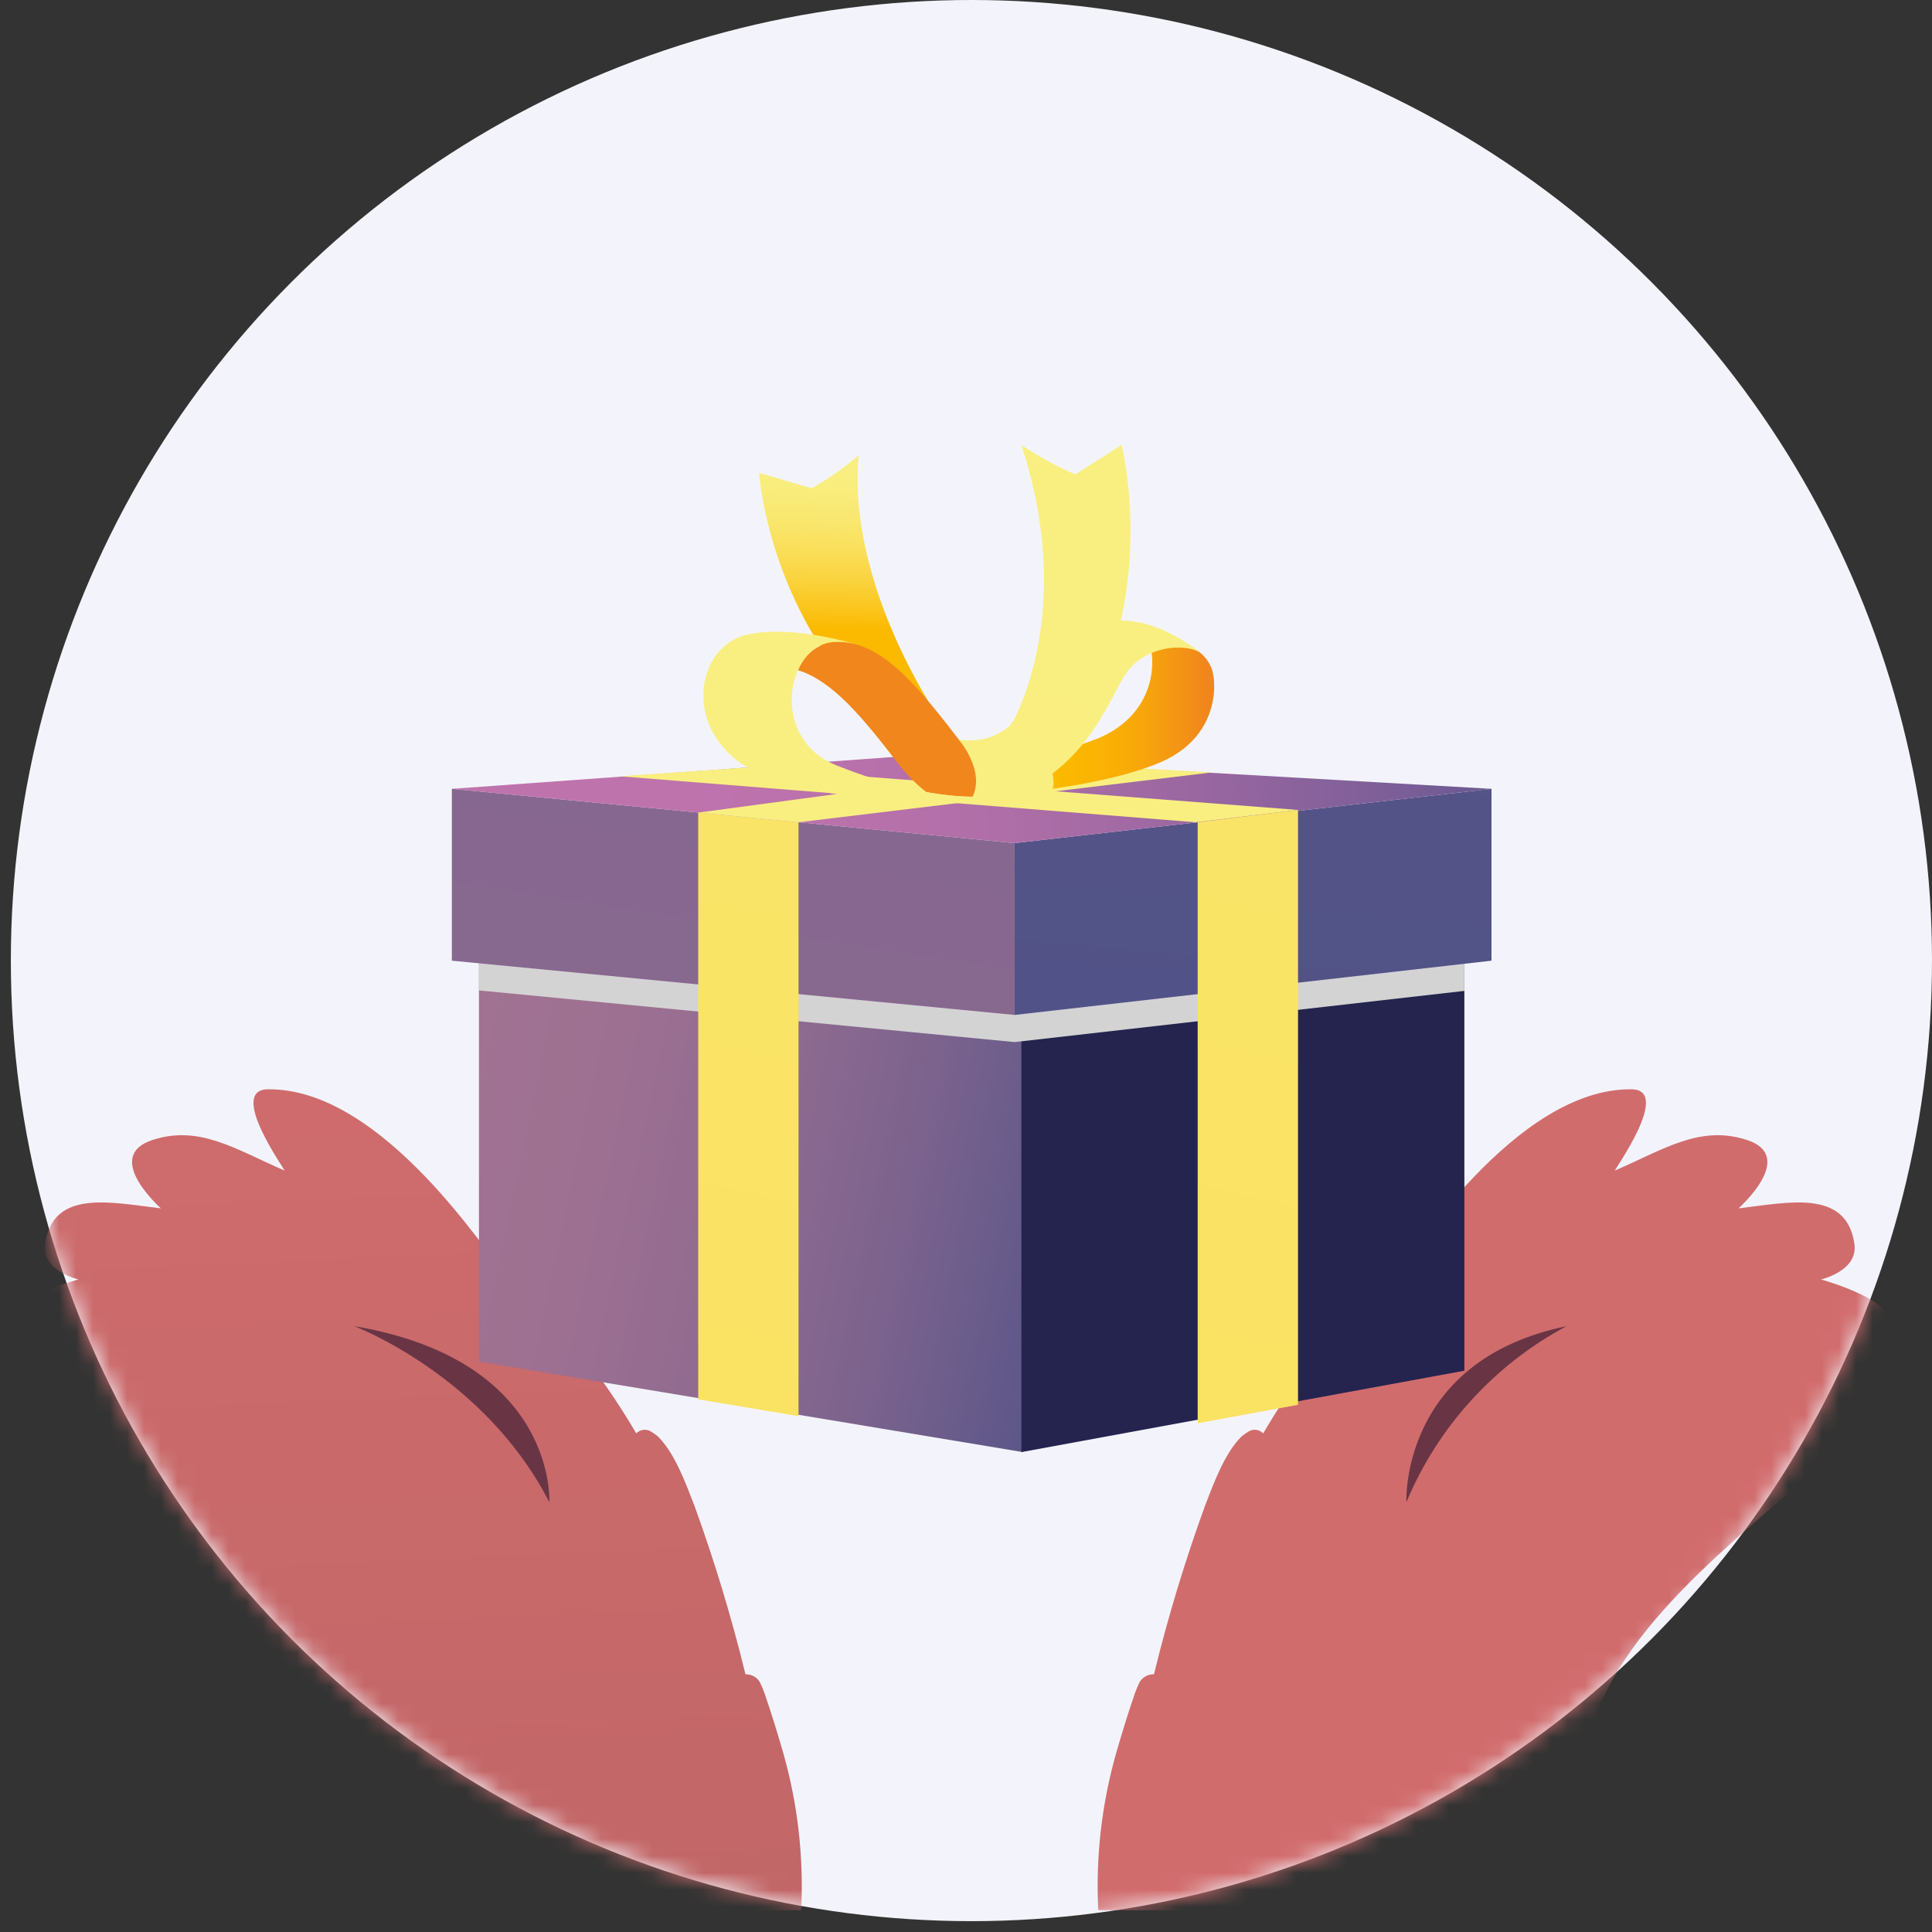 <svg width="114" height="114" viewBox="0 0 114 114" fill="none" xmlns="http://www.w3.org/2000/svg">
<rect x="0" y="0" width="114" height="114" fill="#333333" stroke="none"/>
<circle cx="57.32" cy="56.68" r="56.68" fill="#F3F4FB"/>
<g clip-path="url(#clip0_2_192)">
<mask id="mask0_2_192" style="mask-type:alpha" maskUnits="userSpaceOnUse" x="0" y="0" width="114" height="114">
<ellipse cx="57.32" cy="56.68" rx="56.68" ry="56.68" fill="#F3F4FB"/>
</mask>
<g mask="url(#mask0_2_192)">
<path d="M46.212 103.418C45.873 102.247 45.511 101.068 45.11 99.906C45.03 99.678 44.935 99.455 44.826 99.239C44.744 99.108 44.63 98.998 44.496 98.921C44.362 98.843 44.21 98.799 44.055 98.794C44.035 98.793 44.012 98.794 43.988 98.794C43.163 95.419 42.155 92.092 40.968 88.827C40.479 87.579 39.839 85.762 38.811 84.749C38.668 84.632 38.514 84.527 38.353 84.437C38.221 84.371 38.071 84.35 37.925 84.375C37.779 84.401 37.646 84.472 37.544 84.579C36.742 83.21 35.864 81.888 34.914 80.618C33.407 78.6 31.683 76.753 29.773 75.111C28.965 74.417 22.686 64.192 15.802 64.275C13.399 64.305 16.89 69.114 16.787 69.069C13.88 67.807 11.767 66.369 9.009 67.262C6.004 68.236 9.512 71.305 9.493 71.302C6.491 70.942 3.132 70.164 2.657 73.396C2.421 74.996 4.629 75.495 4.629 75.495C4.629 75.495 1.724 76.292 0.883 77.344C-5.52 85.345 25.267 94.143 17.462 110.968C17.205 111.522 17.034 112.113 16.954 112.719H47.275C47.431 109.581 47.072 106.439 46.212 103.418Z" fill="url(#paint0_linear_2_192)"/>
<path d="M111.196 77.344C110.354 76.292 107.45 75.495 107.45 75.495C107.45 75.495 109.658 74.996 109.422 73.396C108.947 70.164 105.588 70.942 102.585 71.302C102.567 71.305 106.075 68.236 103.07 67.262C100.312 66.369 98.198 67.807 95.291 69.069C95.188 69.114 98.68 64.305 96.277 64.275C89.393 64.192 83.113 74.417 82.306 75.111C80.396 76.753 78.672 78.6 77.165 80.618C76.215 81.888 75.337 83.21 74.535 84.579C74.433 84.472 74.3 84.401 74.154 84.375C74.008 84.35 73.858 84.371 73.726 84.437C73.564 84.527 73.411 84.632 73.268 84.749C72.24 85.762 71.6 87.579 71.111 88.827C69.924 92.092 68.915 95.419 68.091 98.794C68.067 98.794 68.044 98.793 68.023 98.794C67.868 98.799 67.717 98.843 67.583 98.921C67.448 98.998 67.335 99.108 67.253 99.239C67.144 99.455 67.049 99.678 66.968 99.906C66.568 101.068 66.206 102.247 65.867 103.418C65.006 106.439 64.647 109.581 64.804 112.719H95.125C95.045 112.113 94.874 111.522 94.616 110.968C86.812 94.143 117.598 85.345 111.196 77.344Z" fill="url(#paint1_linear_2_192)"/>
<path d="M55.652 42.745C55.652 42.745 49.947 34.775 50.667 26.859C49.813 27.602 48.885 28.255 47.897 28.808L44.789 27.901C44.789 27.901 45.474 38.714 55.033 44.749C56.243 43.754 55.652 42.745 55.652 42.745Z" fill="url(#paint2_linear_2_192)"/>
<path d="M60.358 85.683L28.262 80.346V47.791L60.358 50.993V85.683Z" fill="url(#paint3_linear_2_192)"/>
<path d="M60.269 85.683L86.407 80.88V47.791L60.269 50.993V85.683Z" fill="url(#paint4_linear_2_192)"/>
<g style="mix-blend-mode:multiply">
<path d="M86.407 48.329L59.869 51.349L28.262 48.301V58.441L59.869 61.489L86.407 58.469V48.329Z" fill="#D3D3D3"/>
</g>
<path d="M59.869 59.888L26.662 56.686V46.546L59.869 49.748V59.888Z" fill="url(#paint5_linear_2_192)"/>
<path d="M59.868 59.888L88.008 56.686V46.546L59.868 49.748V59.888Z" fill="url(#paint6_linear_2_192)"/>
<path d="M26.662 46.546L53.779 44.589L88.008 46.546L59.869 49.748L26.662 46.546Z" fill="url(#paint7_linear_2_192)"/>
<path d="M76.591 82.892L70.671 83.98V48.519L76.591 47.791V82.892Z" fill="url(#paint8_linear_2_192)"/>
<path d="M41.199 82.571L47.118 83.559V48.519L41.199 47.948V82.571Z" fill="url(#paint9_linear_2_192)"/>
<path d="M62.594 45.078L71.521 45.576L47.118 48.519L41.199 47.948L62.594 45.078Z" fill="url(#paint10_linear_2_192)"/>
<path d="M44.066 45.29L36.555 45.804L70.557 48.519L76.591 47.791L44.066 45.29Z" fill="url(#paint11_linear_2_192)"/>
<path d="M71.481 39.413C71.346 39.083 71.137 38.79 70.869 38.555C70.602 38.321 70.283 38.152 69.939 38.062C69.246 38.018 68.55 38.026 67.858 38.086C68.183 39.088 68.163 42.108 64.847 43.547C63.137 44.215 61.356 44.687 59.539 44.953C59.126 45.512 58.87 45.874 58.87 45.874L59.122 46.88C59.122 46.88 65.082 46.452 68.502 44.968C71.921 43.484 71.836 40.311 71.481 39.413Z" fill="url(#paint12_linear_2_192)"/>
<path d="M56.784 46.125C58.782 44.029 60.534 41.711 62.005 39.215C64.983 34.523 69.407 37.371 70.916 38.578C70.084 37.925 67.428 37.992 66.272 40.005C65.115 42.017 63.875 45.338 59.55 47.065C57.136 47.081 56.784 46.125 56.784 46.125Z" fill="url(#paint13_linear_2_192)"/>
<path d="M59.08 43.803C59.08 43.803 63.85 37.284 60.269 26.258C61.274 26.931 62.338 27.511 63.447 27.993L66.181 26.258C66.181 26.258 69.02 37.318 61.514 45.771C60.561 45.313 59.727 44.639 59.08 43.803Z" fill="url(#paint14_linear_2_192)"/>
<path d="M52.926 44.967C53.424 45.631 54.007 46.227 54.66 46.739C57.064 47.176 59.341 47.144 61.019 46.277C61.019 46.277 58.901 46.66 56.444 43.469C53.988 40.279 51.824 37.668 49.133 37.886C48.673 37.952 48.24 38.141 47.88 38.434C47.52 38.726 47.245 39.111 47.085 39.547C49.131 40.171 50.932 42.378 52.926 44.967Z" fill="url(#paint15_linear_2_192)"/>
<path d="M49.37 45.166C45.326 43.549 46.443 38.103 49.133 37.886C49.626 37.846 50.121 37.901 50.593 38.046V38.046C50.593 38.046 46.676 36.798 43.986 37.475C41.296 38.152 40.36 42.309 43.362 44.775C46.185 47.093 54.694 47.701 58.063 46.996C55.415 47.137 52.23 46.309 49.37 45.166Z" fill="url(#paint16_linear_2_192)"/>
<path d="M56.573 43.634C56.573 43.634 58.21 45.529 57.335 47.118C58.937 47.491 60.62 47.288 62.088 46.546C62.402 46.279 61.784 42.962 59.594 42.819C59.182 43.17 58.697 43.426 58.175 43.566C57.653 43.707 57.105 43.73 56.573 43.634Z" fill="url(#paint17_linear_2_192)"/>
<path d="M92.435 78.253C88.183 80.521 84.844 84.189 82.985 88.636C82.985 88.636 82.591 80.279 92.435 78.253Z" fill="#693545"/>
<path d="M20.908 78.253C20.908 78.253 28.578 81.151 32.413 88.636C32.413 88.636 32.893 80.279 20.908 78.253Z" fill="#693545"/>
</g>
</g>
<defs>
<linearGradient id="paint0_linear_2_192" x1="22.073" y1="58.046" x2="26.654" y2="165.561" gradientUnits="userSpaceOnUse">
<stop stop-color="#D16C6D"/>
<stop offset="1" stop-color="#B36162"/>
</linearGradient>
<linearGradient id="paint1_linear_2_192" x1="7238.38" y1="2821.06" x2="7623.77" y2="11658.2" gradientUnits="userSpaceOnUse">
<stop stop-color="#D16C6D"/>
<stop offset="1" stop-color="#B36162"/>
</linearGradient>
<linearGradient id="paint2_linear_2_192" x1="50.474" y1="27.139" x2="49.68" y2="64.425" gradientUnits="userSpaceOnUse">
<stop stop-color="#F9EF81"/>
<stop offset="0.045" stop-color="#F9ED7D"/>
<stop offset="0.093" stop-color="#F9E870"/>
<stop offset="0.142" stop-color="#FADF5B"/>
<stop offset="0.192" stop-color="#FAD33D"/>
<stop offset="0.242" stop-color="#FBC317"/>
<stop offset="0.269" stop-color="#FBB900"/>
<stop offset="0.96" stop-color="#FBB900"/>
</linearGradient>
<linearGradient id="paint3_linear_2_192" x1="27.663" y1="62.151" x2="112.518" y2="80.07" gradientUnits="userSpaceOnUse">
<stop stop-color="#A17292"/>
<stop offset="0.099" stop-color="#9D7091"/>
<stop offset="0.204" stop-color="#906B90"/>
<stop offset="0.312" stop-color="#7B638D"/>
<stop offset="0.421" stop-color="#5D5789"/>
<stop offset="0.497" stop-color="#444D85"/>
<stop offset="0.982" stop-color="#24244F"/>
</linearGradient>
<linearGradient id="paint4_linear_2_192" x1="4525.08" y1="6177.15" x2="2071.74" y2="2572.67" gradientUnits="userSpaceOnUse">
<stop stop-color="#A17292"/>
<stop offset="0.099" stop-color="#9D7091"/>
<stop offset="0.204" stop-color="#906B90"/>
<stop offset="0.312" stop-color="#7B638D"/>
<stop offset="0.421" stop-color="#5D5789"/>
<stop offset="0.497" stop-color="#444D85"/>
<stop offset="0.982" stop-color="#24244F"/>
</linearGradient>
<linearGradient id="paint5_linear_2_192" x1="2134.17" y1="1082.97" x2="2562.69" y2="-1625.17" gradientUnits="userSpaceOnUse">
<stop stop-color="#A17292"/>
<stop offset="0.099" stop-color="#9D7091"/>
<stop offset="0.204" stop-color="#906B90"/>
<stop offset="0.312" stop-color="#7B638D"/>
<stop offset="0.421" stop-color="#5D5789"/>
<stop offset="0.497" stop-color="#444D85"/>
<stop offset="0.982" stop-color="#24244F"/>
</linearGradient>
<linearGradient id="paint6_linear_2_192" x1="4062.76" y1="-234.893" x2="3931.51" y2="1196.92" gradientUnits="userSpaceOnUse">
<stop stop-color="#A17292"/>
<stop offset="0.099" stop-color="#9D7091"/>
<stop offset="0.204" stop-color="#906B90"/>
<stop offset="0.312" stop-color="#7B638D"/>
<stop offset="0.421" stop-color="#5D5789"/>
<stop offset="0.497" stop-color="#444D85"/>
<stop offset="0.982" stop-color="#24244F"/>
</linearGradient>
<linearGradient id="paint7_linear_2_192" x1="37.937" y1="47.75" x2="160.74" y2="43.97" gradientUnits="userSpaceOnUse">
<stop stop-color="#BF73AD"/>
<stop offset="0.086" stop-color="#BB72AC"/>
<stop offset="0.176" stop-color="#AE6EA7"/>
<stop offset="0.269" stop-color="#9967A1"/>
<stop offset="0.364" stop-color="#7B5E97"/>
<stop offset="0.459" stop-color="#55528B"/>
<stop offset="0.497" stop-color="#444D85"/>
<stop offset="0.982" stop-color="#24244F"/>
</linearGradient>
<linearGradient id="paint8_linear_2_192" x1="848.053" y1="-189.662" x2="72.769" y2="3260" gradientUnits="userSpaceOnUse">
<stop stop-color="#F9EF81"/>
<stop offset="0.045" stop-color="#F9ED7D"/>
<stop offset="0.093" stop-color="#F9E870"/>
<stop offset="0.142" stop-color="#FADF5B"/>
<stop offset="0.192" stop-color="#FAD33D"/>
<stop offset="0.242" stop-color="#FBC317"/>
<stop offset="0.269" stop-color="#FBB900"/>
<stop offset="0.96" stop-color="#FBB900"/>
</linearGradient>
<linearGradient id="paint9_linear_2_192" x1="514.369" y1="-252.988" x2="-237.596" y2="3146.81" gradientUnits="userSpaceOnUse">
<stop stop-color="#F9EF81"/>
<stop offset="0.045" stop-color="#F9ED7D"/>
<stop offset="0.093" stop-color="#F9E870"/>
<stop offset="0.142" stop-color="#FADF5B"/>
<stop offset="0.192" stop-color="#FAD33D"/>
<stop offset="0.242" stop-color="#FBC317"/>
<stop offset="0.269" stop-color="#FBB900"/>
<stop offset="0.96" stop-color="#FBB900"/>
</linearGradient>
<linearGradient id="paint10_linear_2_192" x1="56.173" y1="52.747" x2="56.059" y2="56.373" gradientUnits="userSpaceOnUse">
<stop stop-color="#F9EF81"/>
<stop offset="0.045" stop-color="#F9ED7D"/>
<stop offset="0.093" stop-color="#F9E870"/>
<stop offset="0.142" stop-color="#FADF5B"/>
<stop offset="0.192" stop-color="#FAD33D"/>
<stop offset="0.242" stop-color="#FBC317"/>
<stop offset="0.269" stop-color="#FBB900"/>
<stop offset="0.666" stop-color="#FBB900"/>
</linearGradient>
<linearGradient id="paint11_linear_2_192" x1="3977.61" y1="194.563" x2="3977.56" y2="215.015" gradientUnits="userSpaceOnUse">
<stop stop-color="#F9EF81"/>
<stop offset="0.045" stop-color="#F9ED7D"/>
<stop offset="0.093" stop-color="#F9E870"/>
<stop offset="0.142" stop-color="#FADF5B"/>
<stop offset="0.192" stop-color="#FAD33D"/>
<stop offset="0.242" stop-color="#FBC317"/>
<stop offset="0.269" stop-color="#FBB900"/>
<stop offset="0.96" stop-color="#FBB900"/>
</linearGradient>
<linearGradient id="paint12_linear_2_192" x1="58.87" y1="42.458" x2="71.646" y2="42.458" gradientUnits="userSpaceOnUse">
<stop stop-color="#F9EF81"/>
<stop offset="0.045" stop-color="#F9ED7D"/>
<stop offset="0.093" stop-color="#F9E870"/>
<stop offset="0.142" stop-color="#FADF5B"/>
<stop offset="0.192" stop-color="#FAD33D"/>
<stop offset="0.242" stop-color="#FBC317"/>
<stop offset="0.269" stop-color="#FBB900"/>
<stop offset="0.453" stop-color="#FAB403"/>
<stop offset="0.661" stop-color="#F7A70A"/>
<stop offset="0.88" stop-color="#F39017"/>
<stop offset="0.96" stop-color="#F1861D"/>
</linearGradient>
<linearGradient id="paint13_linear_2_192" x1="1616.86" y1="318.728" x2="2781.81" y2="17.658" gradientUnits="userSpaceOnUse">
<stop stop-color="#F9EF81"/>
<stop offset="0.045" stop-color="#F9ED7D"/>
<stop offset="0.093" stop-color="#F9E870"/>
<stop offset="0.142" stop-color="#FADF5B"/>
<stop offset="0.192" stop-color="#FAD33D"/>
<stop offset="0.242" stop-color="#FBC317"/>
<stop offset="0.269" stop-color="#FBB900"/>
<stop offset="0.96" stop-color="#FBB900"/>
</linearGradient>
<linearGradient id="paint14_linear_2_192" x1="899.552" y1="65.418" x2="830.628" y2="1331.8" gradientUnits="userSpaceOnUse">
<stop stop-color="#F9EF81"/>
<stop offset="0.045" stop-color="#F9ED7D"/>
<stop offset="0.093" stop-color="#F9E870"/>
<stop offset="0.142" stop-color="#FADF5B"/>
<stop offset="0.192" stop-color="#FAD33D"/>
<stop offset="0.242" stop-color="#FBC317"/>
<stop offset="0.269" stop-color="#FBB900"/>
<stop offset="0.96" stop-color="#FBB900"/>
</linearGradient>
<linearGradient id="paint15_linear_2_192" x1="1505.38" y1="406.682" x2="1321.34" y2="99.338" gradientUnits="userSpaceOnUse">
<stop stop-color="#F9EF81"/>
<stop offset="0.045" stop-color="#F9ED7D"/>
<stop offset="0.093" stop-color="#F9E870"/>
<stop offset="0.142" stop-color="#FADF5B"/>
<stop offset="0.192" stop-color="#FAD33D"/>
<stop offset="0.242" stop-color="#FBC317"/>
<stop offset="0.269" stop-color="#FBB900"/>
<stop offset="0.453" stop-color="#FAB403"/>
<stop offset="0.661" stop-color="#F7A70A"/>
<stop offset="0.88" stop-color="#F39017"/>
<stop offset="0.96" stop-color="#F1861D"/>
</linearGradient>
<linearGradient id="paint16_linear_2_192" x1="1860.26" y1="276.369" x2="3184.13" y2="-142.795" gradientUnits="userSpaceOnUse">
<stop stop-color="#F9EF81"/>
<stop offset="0.045" stop-color="#F9ED7D"/>
<stop offset="0.093" stop-color="#F9E870"/>
<stop offset="0.142" stop-color="#FADF5B"/>
<stop offset="0.192" stop-color="#FAD33D"/>
<stop offset="0.242" stop-color="#FBC317"/>
<stop offset="0.269" stop-color="#FBB900"/>
<stop offset="0.96" stop-color="#FBB900"/>
</linearGradient>
<linearGradient id="paint17_linear_2_192" x1="599.554" y1="165.084" x2="779.464" y2="380.375" gradientUnits="userSpaceOnUse">
<stop stop-color="#F9EF81"/>
<stop offset="0.045" stop-color="#F9ED7D"/>
<stop offset="0.093" stop-color="#F9E870"/>
<stop offset="0.142" stop-color="#FADF5B"/>
<stop offset="0.192" stop-color="#FAD33D"/>
<stop offset="0.242" stop-color="#FBC317"/>
<stop offset="0.269" stop-color="#FBB900"/>
<stop offset="0.96" stop-color="#FBB900"/>
</linearGradient>
<clipPath id="clip0_2_192">
<rect width="112.079" height="86.461" fill="white" transform="translate(0 26.258)"/>
</clipPath>
</defs>
</svg>
